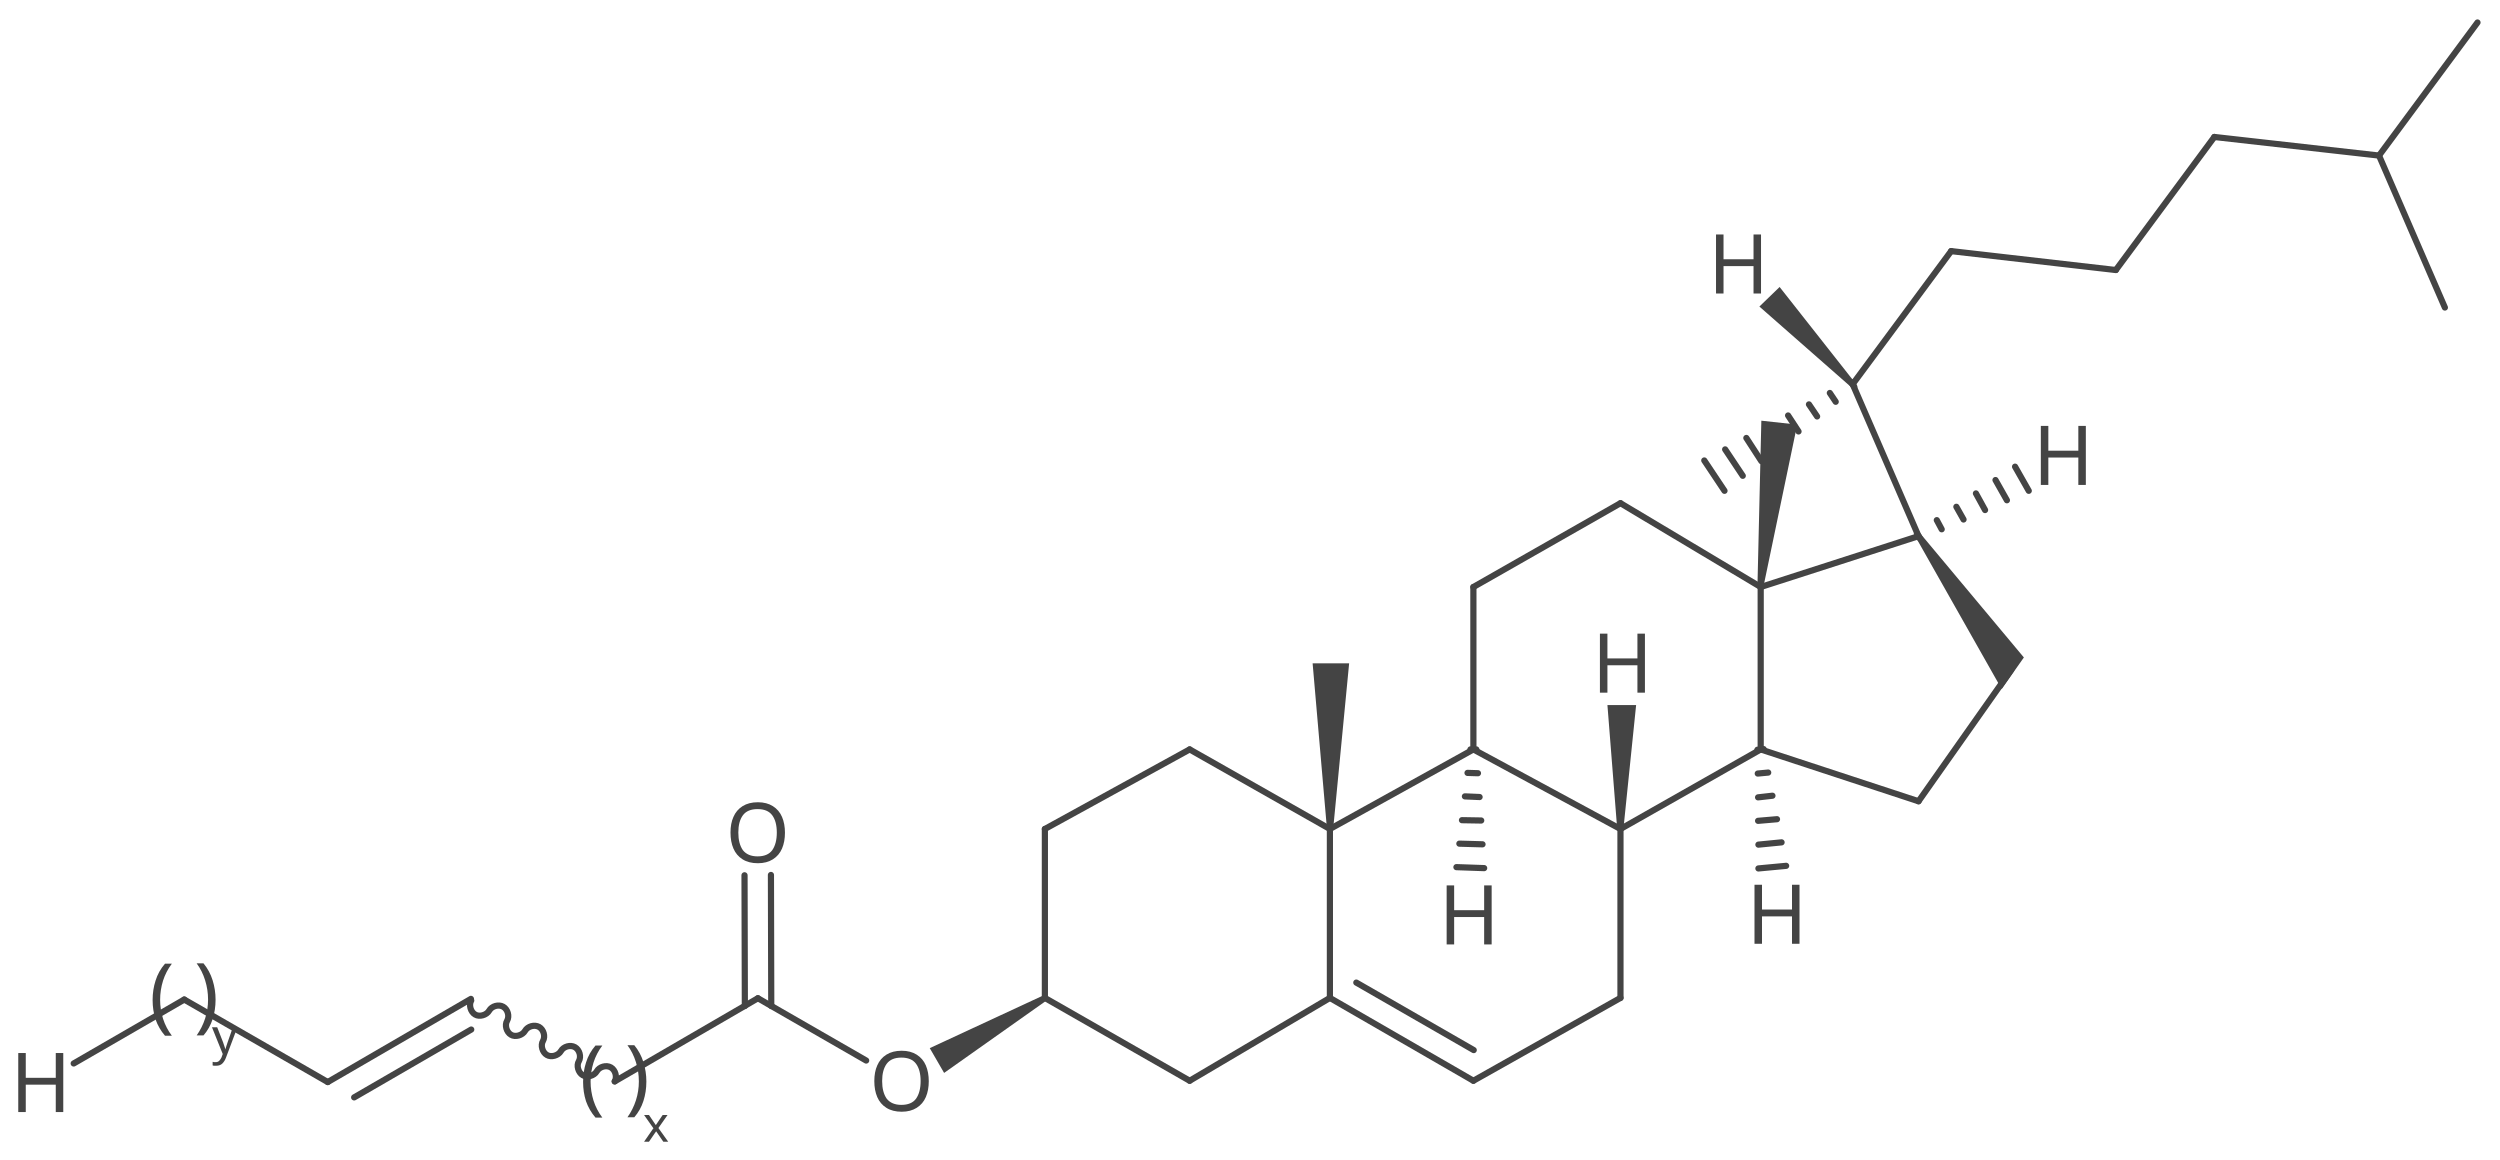 <?xml version='1.0' encoding='UTF-8'?>
<!DOCTYPE svg PUBLIC "-//W3C//DTD SVG 1.1//EN" "http://www.w3.org/Graphics/SVG/1.1/DTD/svg11.dtd">
<svg version='1.2' xmlns='http://www.w3.org/2000/svg' xmlns:xlink='http://www.w3.org/1999/xlink' width='76.66mm' height='35.57mm' viewBox='0 0 76.66 35.57'>
  <desc>Generated by the Chemistry Development Kit (http://github.com/cdk)</desc>
  <g stroke-linecap='round' stroke-linejoin='round' stroke='#444444' stroke-width='.19' fill='#444444'>
    <rect x='.0' y='.0' width='77.0' height='36.0' fill='#FFFFFF' stroke='none'/>
    <g id='mol1' class='mol'>
      <line id='mol1bnd1' class='bond' x1='32.04' y1='25.42' x2='32.04' y2='30.6'/>
      <path id='mol1bnd2' class='bond' d='M32.09 30.68l-.09 -.16l-3.49 1.62l.22 .38l.22 .38z' stroke='none'/>
      <line id='mol1bnd3' class='bond' x1='26.56' y1='32.52' x2='23.24' y2='30.61'/>
      <g id='mol1bnd4' class='bond'>
        <line x1='22.84' y1='30.85' x2='22.83' y2='26.84'/>
        <line x1='23.65' y1='30.85' x2='23.64' y2='26.83'/>
      </g>
      <line id='mol1bnd5' class='bond' x1='23.24' y1='30.61' x2='18.85' y2='33.16'/>
      <path id='mol1bnd6' class='bond' d='M18.85 33.16c.08 -.14 .02 -.35 -.12 -.43c-.14 -.08 -.35 -.02 -.43 .12c-.08 .14 -.3 .2 -.43 .12c-.14 -.08 -.2 -.3 -.12 -.43c.08 -.14 .02 -.35 -.12 -.43c-.14 -.08 -.35 -.02 -.43 .12c-.08 .14 -.3 .2 -.43 .12c-.14 -.08 -.2 -.3 -.12 -.43c.08 -.14 .02 -.35 -.12 -.43c-.14 -.08 -.35 -.02 -.43 .12c-.08 .14 -.3 .2 -.43 .12c-.14 -.08 -.2 -.3 -.12 -.43c.08 -.14 .02 -.35 -.12 -.43c-.14 -.08 -.35 -.02 -.43 .12c-.08 .14 -.3 .2 -.43 .12c-.14 -.08 -.2 -.3 -.12 -.43' fill='none' stroke='#444444' stroke-width='.19'/>
      <g id='mol1bnd7' class='bond'>
        <line x1='14.44' y1='30.63' x2='10.05' y2='33.18'/>
        <line x1='14.45' y1='31.57' x2='10.86' y2='33.65'/>
      </g>
      <line id='mol1bnd8' class='bond' x1='10.05' y1='33.18' x2='5.65' y2='30.65'/>
      <line id='mol1bnd9' class='bond' x1='5.65' y1='30.65' x2='2.26' y2='32.61'/>
      <line id='mol1bnd10' class='bond' x1='32.04' y1='30.6' x2='36.48' y2='33.14'/>
      <line id='mol1bnd11' class='bond' x1='36.48' y1='33.14' x2='40.78' y2='30.6'/>
      <g id='mol1bnd12' class='bond'>
        <line x1='40.78' y1='30.6' x2='45.18' y2='33.14'/>
        <line x1='41.59' y1='30.13' x2='45.19' y2='32.2'/>
      </g>
      <line id='mol1bnd13' class='bond' x1='45.18' y1='33.14' x2='49.69' y2='30.6'/>
      <line id='mol1bnd14' class='bond' x1='49.69' y1='30.6' x2='49.69' y2='25.42'/>
      <path id='mol1bnd15' class='bond' d='M49.59 25.42h.19l.39 -3.8h-.44h-.44z' stroke='none'/>
      <line id='mol1bnd16' class='bond' x1='49.69' y1='25.42' x2='53.99' y2='22.98'/>
      <g id='mol1bnd17' class='bond'>
        <line x1='54.08' y1='22.97' x2='53.89' y2='22.99'/>
        <line x1='54.22' y1='23.69' x2='53.9' y2='23.72'/>
        <line x1='54.35' y1='24.4' x2='53.91' y2='24.45'/>
        <line x1='54.49' y1='25.12' x2='53.91' y2='25.17'/>
        <line x1='54.63' y1='25.83' x2='53.92' y2='25.9'/>
        <line x1='54.77' y1='26.55' x2='53.92' y2='26.63'/>
      </g>
      <line id='mol1bnd18' class='bond' x1='53.99' y1='22.98' x2='58.83' y2='24.57'/>
      <line id='mol1bnd19' class='bond' x1='58.83' y1='24.57' x2='61.67' y2='20.54'/>
      <path id='mol1bnd20' class='bond' d='M58.91 16.39l-.15 .11l2.62 4.63l.35 -.5l.33 -.47z' stroke='none'/>
      <g id='mol1bnd21' class='bond'>
        <line x1='58.78' y1='16.36' x2='58.88' y2='16.52'/>
        <line x1='59.39' y1='15.95' x2='59.54' y2='16.23'/>
        <line x1='59.99' y1='15.54' x2='60.21' y2='15.93'/>
        <line x1='60.59' y1='15.13' x2='60.87' y2='15.64'/>
        <line x1='61.19' y1='14.72' x2='61.54' y2='15.34'/>
        <line x1='61.79' y1='14.31' x2='62.21' y2='15.05'/>
      </g>
      <line id='mol1bnd22' class='bond' x1='58.83' y1='16.44' x2='56.81' y2='11.78'/>
      <path id='mol1bnd23' class='bond' d='M56.74 11.85l.13 -.13l-2.3 -2.92l-.31 .3l-.31 .3z' stroke='none'/>
      <g id='mol1bnd24' class='bond'>
        <line x1='56.86' y1='11.86' x2='56.76' y2='11.71'/>
        <line x1='56.29' y1='12.32' x2='56.11' y2='12.05'/>
        <line x1='55.72' y1='12.77' x2='55.47' y2='12.4'/>
        <line x1='55.15' y1='13.23' x2='54.83' y2='12.74'/>
        <line x1='54.58' y1='13.68' x2='54.19' y2='13.09'/>
        <line x1='54.01' y1='14.14' x2='53.55' y2='13.43'/>
        <line x1='53.44' y1='14.59' x2='52.9' y2='13.78'/>
        <line x1='52.88' y1='15.05' x2='52.26' y2='14.12'/>
      </g>
      <line id='mol1bnd25' class='bond' x1='56.81' y1='11.78' x2='59.83' y2='7.7'/>
      <line id='mol1bnd26' class='bond' x1='59.83' y1='7.7' x2='64.88' y2='8.28'/>
      <line id='mol1bnd27' class='bond' x1='64.88' y1='8.28' x2='67.9' y2='4.2'/>
      <line id='mol1bnd28' class='bond' x1='67.9' y1='4.2' x2='72.95' y2='4.77'/>
      <line id='mol1bnd29' class='bond' x1='72.95' y1='4.77' x2='75.97' y2='.69'/>
      <line id='mol1bnd30' class='bond' x1='72.95' y1='4.77' x2='74.97' y2='9.43'/>
      <line id='mol1bnd31' class='bond' x1='58.83' y1='16.44' x2='53.99' y2='18.0'/>
      <line id='mol1bnd32' class='bond' x1='53.99' y1='22.98' x2='53.99' y2='18.0'/>
      <path id='mol1bnd33' class='bond' d='M53.89 17.99l.18 .02l1.04 -4.99l-.55 -.06l-.55 -.06z' stroke='none'/>
      <line id='mol1bnd34' class='bond' x1='53.99' y1='18.0' x2='49.69' y2='15.43'/>
      <line id='mol1bnd35' class='bond' x1='49.69' y1='15.43' x2='45.18' y2='18.0'/>
      <line id='mol1bnd36' class='bond' x1='45.18' y1='18.0' x2='45.18' y2='22.98'/>
      <line id='mol1bnd37' class='bond' x1='49.69' y1='25.42' x2='45.18' y2='22.98'/>
      <g id='mol1bnd38' class='bond'>
        <line x1='45.27' y1='22.98' x2='45.09' y2='22.98'/>
        <line x1='45.32' y1='23.71' x2='45.0' y2='23.7'/>
        <line x1='45.37' y1='24.44' x2='44.92' y2='24.42'/>
        <line x1='45.42' y1='25.16' x2='44.83' y2='25.15'/>
        <line x1='45.46' y1='25.89' x2='44.75' y2='25.87'/>
        <line x1='45.51' y1='26.62' x2='44.66' y2='26.59'/>
      </g>
      <line id='mol1bnd39' class='bond' x1='45.18' y1='22.98' x2='40.78' y2='25.42'/>
      <line id='mol1bnd40' class='bond' x1='40.78' y1='30.6' x2='40.78' y2='25.42'/>
      <path id='mol1bnd41' class='bond' d='M40.69 25.42h.19l.49 -5.08h-.56h-.56z' stroke='none'/>
      <line id='mol1bnd42' class='bond' x1='40.78' y1='25.42' x2='36.48' y2='22.98'/>
      <line id='mol1bnd43' class='bond' x1='32.04' y1='25.42' x2='36.48' y2='22.98'/>
      <path id='mol1atm3' class='atom' d='M28.48 33.15q.0 .28 -.09 .49q-.09 .21 -.28 .33q-.19 .12 -.46 .12q-.28 .0 -.47 -.12q-.19 -.12 -.28 -.33q-.09 -.21 -.09 -.49q.0 -.28 .09 -.48q.09 -.21 .28 -.33q.19 -.12 .47 -.12q.27 .0 .46 .12q.19 .12 .28 .33q.09 .21 .09 .49zM27.05 33.15q.0 .34 .14 .54q.15 .19 .45 .19q.31 .0 .45 -.19q.14 -.2 .14 -.54q.0 -.34 -.14 -.53q-.14 -.19 -.45 -.19q-.31 .0 -.45 .19q-.14 .19 -.14 .53z' stroke='none'/>
      <path id='mol1atm5' class='atom' d='M24.07 25.53q.0 .28 -.09 .49q-.09 .21 -.28 .33q-.19 .12 -.46 .12q-.28 .0 -.47 -.12q-.19 -.12 -.28 -.33q-.09 -.21 -.09 -.49q.0 -.28 .09 -.48q.09 -.21 .28 -.33q.19 -.12 .47 -.12q.27 .0 .46 .12q.19 .12 .28 .33q.09 .21 .09 .49zM22.64 25.53q.0 .34 .14 .54q.15 .19 .45 .19q.31 .0 .45 -.19q.14 -.2 .14 -.54q.0 -.34 -.14 -.53q-.14 -.19 -.45 -.19q-.31 .0 -.45 .19q-.14 .19 -.14 .53z' stroke='none'/>
      <path id='mol1atm10' class='atom' d='M1.94 34.1h-.23v-.84h-.92v.84h-.23v-1.81h.23v.76h.92v-.76h.23v1.81z' stroke='none'/>
      <path id='mol1atm16' class='atom' d='M50.44 21.24h-.23v-.84h-.92v.84h-.23v-1.81h.23v.76h.92v-.76h.23v1.81z' stroke='none'/>
      <path id='mol1atm18' class='atom' d='M55.18 28.94h-.23v-.84h-.92v.84h-.23v-1.81h.23v.76h.92v-.76h.23v1.81z' stroke='none'/>
      <path id='mol1atm22' class='atom' d='M63.96 14.87h-.23v-.84h-.92v.84h-.23v-1.81h.23v.76h.92v-.76h.23v1.81z' stroke='none'/>
      <path id='mol1atm24' class='atom' d='M54.0 9.0h-.23v-.84h-.92v.84h-.23v-1.81h.23v.76h.92v-.76h.23v1.81z' stroke='none'/>
      <path id='mol1atm37' class='atom' d='M45.74 28.96h-.23v-.84h-.92v.84h-.23v-1.81h.23v.76h.92v-.76h.23v1.81z' stroke='none'/>
      <path d='M17.88 33.17q.0 -.31 .09 -.59q.09 -.29 .29 -.52h.21q-.18 .24 -.27 .52q-.09 .29 -.09 .59q.0 .29 .09 .58q.09 .28 .27 .52h-.21q-.19 -.22 -.29 -.5q-.09 -.28 -.09 -.59z' stroke='none'/>
      <path d='M19.82 33.17q.0 .31 -.09 .59q-.09 .28 -.28 .5h-.21q.17 -.24 .26 -.52q.09 -.28 .09 -.58q.0 -.3 -.09 -.59q-.09 -.29 -.26 -.52h.21q.19 .23 .28 .52q.09 .29 .09 .59z' stroke='none'/>
      <path d='M20.03 34.59l-.28 -.4h.15l.21 .31l.21 -.31h.15l-.28 .4l.3 .42h-.15l-.22 -.32l-.22 .32h-.15l.29 -.42z' stroke='none'/>
      <path d='M4.68 30.66q.0 -.31 .09 -.59q.09 -.29 .29 -.52h.21q-.18 .24 -.27 .52q-.09 .29 -.09 .59q.0 .29 .09 .58q.09 .28 .27 .52h-.21q-.19 -.22 -.29 -.5q-.09 -.28 -.09 -.59z' stroke='none'/>
      <path d='M6.61 30.66q.0 .31 -.09 .59q-.09 .28 -.28 .5h-.21q.17 -.24 .26 -.52q.09 -.28 .09 -.58q.0 -.3 -.09 -.59q-.09 -.29 -.26 -.52h.21q.19 .23 .28 .52q.09 .29 .09 .59z' stroke='none'/>
      <path d='M6.52 31.5h.14l.18 .46q.02 .06 .04 .12q.02 .05 .03 .1v.0q.01 -.04 .03 -.1q.02 -.06 .04 -.12l.16 -.46h.14l-.35 .93q-.04 .11 -.11 .18q-.07 .07 -.19 .07q-.04 .0 -.06 -.0q-.03 -.0 -.05 -.01v-.11q.02 .0 .04 .01q.02 .0 .05 .0q.07 .0 .11 -.04q.04 -.04 .07 -.1l.04 -.11l-.33 -.82z' stroke='none'/>
    </g>
  </g>
</svg>
